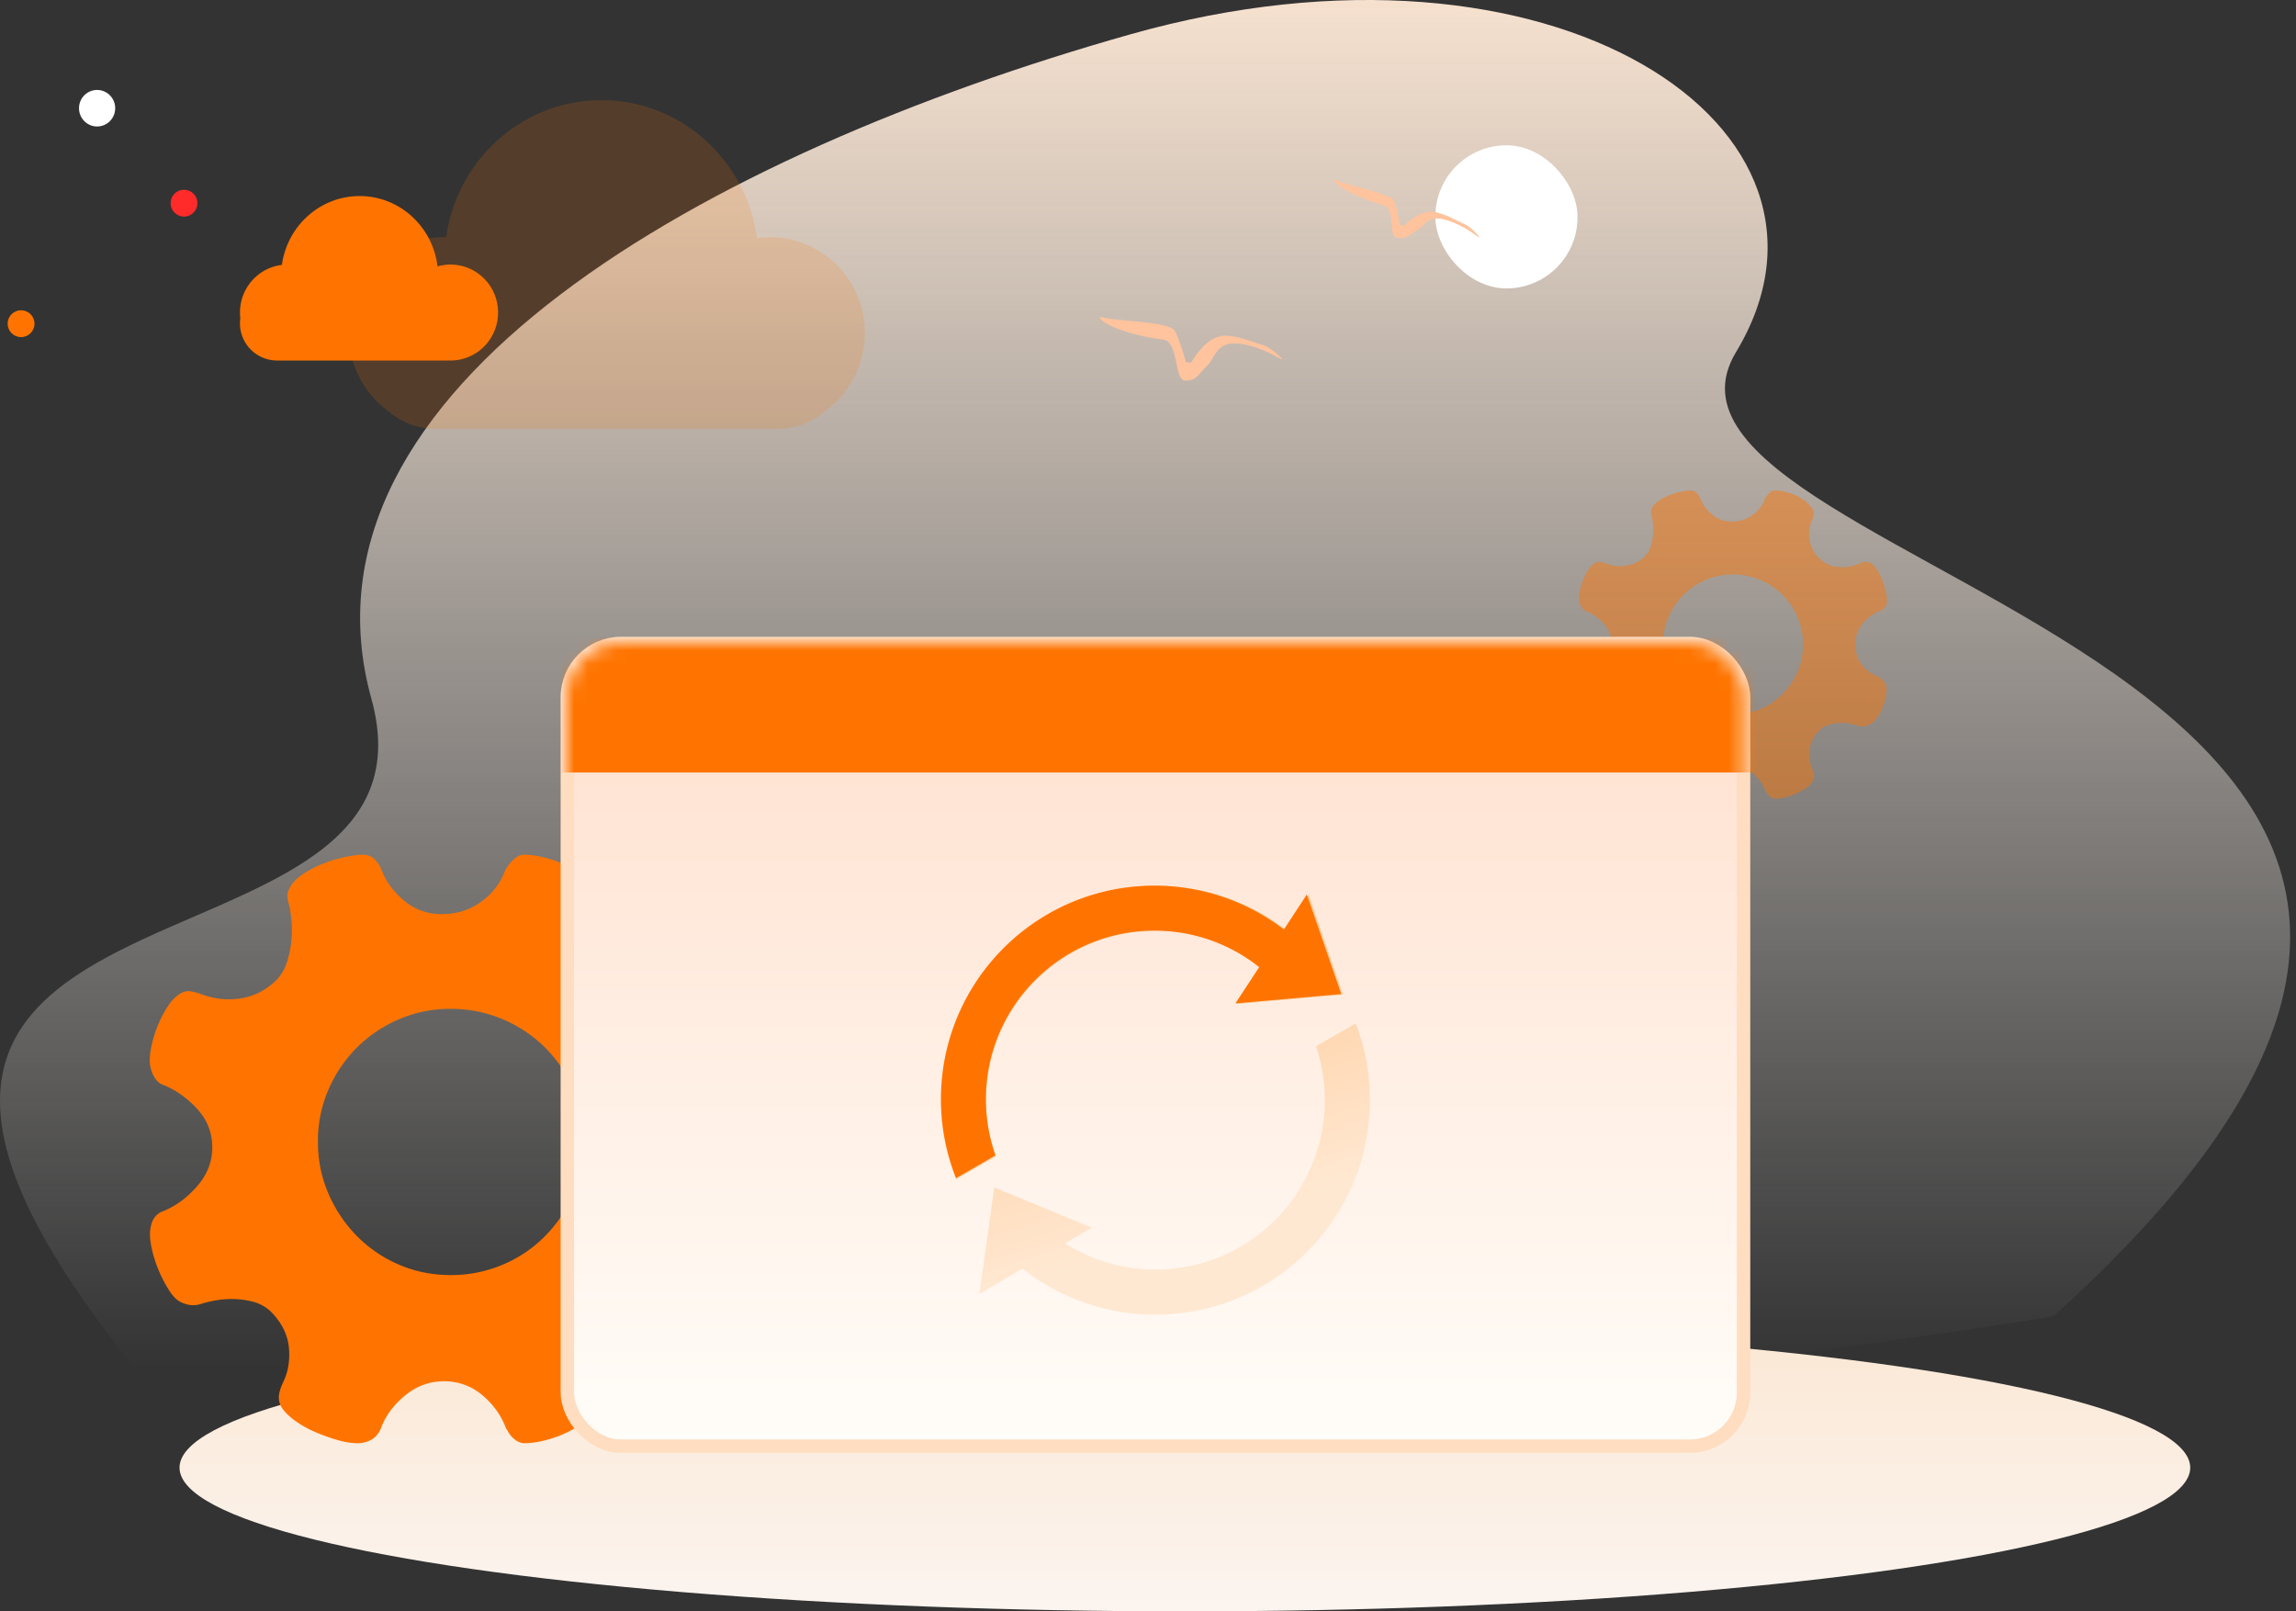 <svg xmlns="http://www.w3.org/2000/svg" xmlns:xlink="http://www.w3.org/1999/xlink" width="171" height="120"><rect width="100%" height="100%" fill="#333333" stroke="none"/><defs><linearGradient id="a" x1="50%" x2="50%" y1="2.11%" y2="94.785%"><stop offset="0%" stop-color="#FFE8D4"/><stop offset="100%" stop-color="#FFF" stop-opacity="0"/></linearGradient><linearGradient id="b" x1="50%" x2="50%" y1="0%" y2="99.391%"><stop offset="0%" stop-color="#FFEBD7"/><stop offset="100%" stop-color="#FFF8F3"/></linearGradient><linearGradient id="d" x1="56.99%" x2="56.99%" y1="100%" y2="12.624%"><stop offset="0%" stop-color="#FFFDF9"/><stop offset="100%" stop-color="#FFE3D2"/></linearGradient><linearGradient id="f" x1="63.921%" x2="40.048%" y1="78.856%" y2="2.508%"><stop offset="0%" stop-color="#FFE8D2"/><stop offset="100%" stop-color="#FFC38B"/></linearGradient><rect id="c" width="87.601" height="59.775" x="0" y="0" rx="4"/></defs><g fill="none" fill-rule="evenodd"><path fill="url(#a)" d="M10.924 102.945C-23.19 61.907 34.077 75.207 27.659 52.034s25.115-40.601 56.537-49.48c31.423-8.88 55.201 6.942 45.094 23.676-10.108 16.733 77.491 23.263 23.632 71.801-57.208 9.256-109.158 7.47-141.998 4.914"/><ellipse cx="88.247" cy="109.298" fill="url(#b)" opacity=".981" rx="74.876" ry="10.702"/><path fill="#FF7400" d="M54.868 91.52q.093.566-.047 1.365a8.2 8.2 0 0 1-.47 1.624 7 7 0 0 1-.8 1.483q-.47.66-1.033.942-.564.282-.987.282t-.94-.188a10 10 0 0 0-1.176-.26 5.5 5.5 0 0 0-1.433-.046 7 7 0 0 0-1.457.306 2.85 2.85 0 0 0-1.246.8q-1.127 1.177-1.316 2.683a5.3 5.3 0 0 0 .423 2.872q.47.94-.14 1.883-.284.376-.894.776t-1.34.73q-.727.33-1.527.518a6.2 6.2 0 0 1-1.41.188q-.422 0-.8-.33a1.8 1.8 0 0 1-.516-.705h-.047q-.517-1.46-1.763-2.519a4.33 4.33 0 0 0-2.89-1.059q-1.6 0-2.891 1.06-1.293 1.059-1.81 2.47-.234.566-.705.824a2.1 2.1 0 0 1-1.034.26q-.657-.001-1.48-.236a14 14 0 0 1-1.645-.589 8 8 0 0 1-1.481-.823q-.659-.471-.987-.942a1.44 1.44 0 0 1-.259-.777q-.023-.447.353-1.247.517-1.083.4-2.471-.118-1.389-1.2-2.566a3.06 3.06 0 0 0-1.597-.918 6.5 6.5 0 0 0-1.786-.165 8 8 0 0 0-2.021.377 1.9 1.9 0 0 1-1.316-.094q-.517-.189-.964-.871a9.8 9.8 0 0 1-1.34-3.201q-.187-.871-.094-1.436.141-1.035.94-1.318 1.41-.565 2.539-1.86 1.128-1.293 1.128-2.894 0-1.648-1.128-2.872t-2.539-1.789q-.423-.14-.705-.682a2.4 2.4 0 0 1-.282-1.107q0-.612.188-1.365a9.5 9.5 0 0 1 .494-1.46 8 8 0 0 1 .705-1.294q.399-.588.87-.87.375-.236.728-.189t.776.188a5.67 5.67 0 0 0 2.937.354q1.528-.213 2.703-1.342.564-.566.822-1.389a7.7 7.7 0 0 0 .33-1.624 7.6 7.6 0 0 0 0-1.46 20 20 0 0 0-.118-.94 5 5 0 0 1-.165-.66 1.02 1.02 0 0 1 .071-.659q.282-.658 1.01-1.153a8 8 0 0 1 1.575-.824q.846-.33 1.645-.494.8-.165 1.27-.165.61 0 .963.4t.493.824q.517 1.271 1.692 2.236t2.774.965q1.644 0 2.914-.918 1.269-.918 1.786-2.33.188-.377.587-.777.4-.4.823-.4.658 0 1.433.188a9 9 0 0 1 1.528.518q.752.33 1.387.848.635.517 1.01 1.13.235.376.141.823t-.188.636a5 5 0 0 0-.376 2.871q.235 1.506 1.363 2.636t2.773 1.248 3.056-.542q.375-.235.916-.188c.541.047.666.173.917.424q.705.66 1.245 2 .54 1.342.729 2.707.093.801-.259 1.248-.353.447-.728.588-1.458.518-2.491 1.813a4.6 4.6 0 0 0-1.035 2.942q0 1.6.87 2.8a4.8 4.8 0 0 0 2.28 1.719q.328.187.564.376.517.425.705 1.083m-21.3 3.437a9.8 9.8 0 0 0 3.873-.775 9.7 9.7 0 0 0 3.168-2.142 10.3 10.3 0 0 0 2.12-3.168q.774-1.8.774-3.851a9.6 9.6 0 0 0-.775-3.852 10 10 0 0 0-2.119-3.144 9.9 9.9 0 0 0-3.168-2.12 9.8 9.8 0 0 0-3.874-.775 9.6 9.6 0 0 0-3.85.775 10 10 0 0 0-3.146 2.12 10 10 0 0 0-2.119 3.144 9.6 9.6 0 0 0-.775 3.852q0 2.05.775 3.851a10.3 10.3 0 0 0 2.12 3.168 9.8 9.8 0 0 0 3.144 2.142q1.8.775 3.851.775Z"/><path fill="#FF7400" d="M140.487 51.12q.05.295-.025.714a4.3 4.3 0 0 1-.246.851 3.7 3.7 0 0 1-.418.777q-.246.345-.542.493t-.517.148q-.222 0-.492-.099a5 5 0 0 0-.616-.135 2.9 2.9 0 0 0-.75-.025 3.6 3.6 0 0 0-.764.16 1.5 1.5 0 0 0-.652.42q-.591.615-.69 1.405a2.77 2.77 0 0 0 .222 1.504q.246.494-.074.986a1.8 1.8 0 0 1-.468.407 5 5 0 0 1-.702.382 4.4 4.4 0 0 1-.8.272 3.3 3.3 0 0 1-.738.098.63.63 0 0 1-.419-.172.93.93 0 0 1-.27-.37h-.025q-.27-.765-.924-1.32a2.27 2.27 0 0 0-1.514-.554q-.837 0-1.514.555-.676.555-.948 1.294a.84.84 0 0 1-.37.432q-.245.135-.54.135a2.9 2.9 0 0 1-.776-.123 7 7 0 0 1-.862-.308 4 4 0 0 1-.776-.432 2.2 2.2 0 0 1-.517-.493.75.75 0 0 1-.135-.407q-.013-.234.185-.653.27-.567.209-1.295-.061-.727-.628-1.344a1.6 1.6 0 0 0-.837-.48 3.4 3.4 0 0 0-.935-.087 4.1 4.1 0 0 0-1.06.198 1 1 0 0 1-.689-.05q-.27-.099-.504-.456a5.1 5.1 0 0 1-.702-1.677q-.098-.456-.05-.752.075-.542.493-.69.74-.296 1.33-.974t.59-1.517q0-.862-.59-1.504a3.65 3.65 0 0 0-1.33-.937q-.22-.074-.37-.357a1.24 1.24 0 0 1-.147-.58q0-.32.099-.715.098-.395.258-.764.16-.37.37-.678.208-.309.455-.457a.57.57 0 0 1 .382-.098 2.3 2.3 0 0 1 .406.098 2.97 2.97 0 0 0 1.539.185 2.5 2.5 0 0 0 1.415-.702q.295-.296.431-.728.135-.431.172-.85.038-.42 0-.765a10 10 0 0 0-.061-.493 3 3 0 0 1-.086-.345.54.54 0 0 1 .037-.345q.148-.345.529-.605.382-.258.825-.431.442-.172.862-.259.418-.086.664-.086.32 0 .505.21t.258.43q.271.667.887 1.172.615.506 1.452.506.862 0 1.527-.481t.935-1.22a1.6 1.6 0 0 1 .308-.408q.21-.21.431-.21.345 0 .751.1.406.098.8.27.394.174.726.444.333.272.53.592a.57.57 0 0 1 .074.432 1.5 1.5 0 0 1-.099.333 2.6 2.6 0 0 0-.197 1.504q.123.789.714 1.38.59.593 1.453.654a3.2 3.2 0 0 0 1.6-.284.76.76 0 0 1 .48-.098.75.75 0 0 1 .48.222q.37.345.653 1.048.283.702.381 1.418.05.419-.135.653a.9.9 0 0 1-.382.308 2.9 2.9 0 0 0-1.305.95 2.4 2.4 0 0 0-.541 1.54q0 .84.455 1.468.456.628 1.194.9a2.3 2.3 0 0 1 .296.197q.27.222.37.567Zm-11.43 2.097q1.08 0 2.038-.407a5.1 5.1 0 0 0 1.668-1.128 5.4 5.4 0 0 0 1.115-1.667 5.1 5.1 0 0 0 .408-2.027 5.1 5.1 0 0 0-.408-2.027 5.3 5.3 0 0 0-1.115-1.655 5.2 5.2 0 0 0-1.668-1.116 5.2 5.2 0 0 0-2.039-.407q-1.08 0-2.027.407a5.3 5.3 0 0 0-1.655 1.116 5.3 5.3 0 0 0-1.115 1.655 5.1 5.1 0 0 0-.408 2.027q0 1.08.408 2.027a5.4 5.4 0 0 0 1.115 1.667q.708.72 1.655 1.128a5.1 5.1 0 0 0 2.027.407Z" opacity=".458"/><g transform="translate(42.254 47.923)"><mask id="e" fill="#fff"><use xlink:href="#c"/></mask><use xlink:href="#c" fill="url(#d)" stroke="#FFDDC1"/><path fill="#FF7400" d="M-9.615-5.337h118.581V9.607H-9.615z" mask="url(#e)"/></g><path fill="url(#f)" d="M30.894 10.254a15.9 15.9 0 0 1 1.054 5.72c0 8.823-7.151 15.974-15.974 15.974a15.9 15.9 0 0 1-9.9-3.436l-3.21 1.894 1.101-7.932 7.272 2.991-1.992 1.177a12.55 12.55 0 0 0 6.73 1.943c6.964 0 12.61-5.646 12.61-12.61a12.6 12.6 0 0 0-.65-4.012zM15.974 0c3.645 0 7.005 1.22 9.693 3.276L27.383.66l2.582 7.455-7.932.697 1.784-2.715a12.56 12.56 0 0 0-7.843-2.735c-6.965 0-12.611 5.646-12.611 12.611 0 1.477.254 2.895.72 4.212L1.132 21.89A15.9 15.9 0 0 1 0 15.974C0 7.152 7.152 0 15.974 0" transform="translate(70.08 65.958)"/><path fill="#FF7400" d="M85.976 65.958c3.627 0 6.97 1.215 9.645 3.26l1.708-2.602 2.57 7.418-7.893.694 1.774-2.703a12.5 12.5 0 0 0-7.804-2.72c-6.93 0-12.549 5.618-12.549 12.549 0 1.47.253 2.88.717 4.19l-2.937 1.698a15.9 15.9 0 0 1-1.126-5.888c0-8.779 7.116-15.896 15.895-15.896"/><g transform="translate(81.932 10.821)"><rect width="10.583" height="10.658" x="24.972" fill="#FFF" rx="5.292"/><path fill="#FFC39D" d="M6.774 16.178q1.279-2.072 2.663-2c1.033.055 2.22.584 2.643.68.614.14 1.817 1.287 1.38 1.054-.446-.24-1.844-1.078-3.333-1.157s-1.538 1.08-2.196 1.705c-.659.624-.765 1.102-1.603 1.057-.838-.044-.445-2.893-1.627-3.048-4.164-.548-5.282-1.912-4.44-1.64.844.271 4.934.265 5.313 1.004q.38.74.824 2.325zM22.623 5.996q1.299-1.265 2.433-1.001c.848.197 1.767.752 2.105.885.491.193 1.35 1.186 1.018.954-.342-.237-1.4-1.043-2.62-1.327s-1.397.526-2.013.865c-.617.339-.761.659-1.449.5-.687-.16-.03-2.108-.988-2.4-3.376-1.024-4.14-2.157-3.476-1.837.665.321 4.046.944 4.272 1.524q.228.579.41 1.765z"/></g><g transform="translate(1.03 6.699)"><circle cx=".539" cy="17.406" r="1" fill="#FF7400"/><ellipse cx="6.202" cy="1.36" fill="#FFF" rx="1.348" ry="1.36"/><circle cx="12.674" cy="8.431" r="1" fill="#FF2A2A"/><path fill="#FF7400" d="M31.478 25.25a5.5 5.5 0 0 1-3.703-1.424 7.16 7.16 0 0 1-2.838-5.72c0-3.944 3.17-7.142 7.082-7.142q.09 0 .183.002C33.012 5.196 37.882.76 43.768.76c5.906 0 10.79 4.467 11.575 10.268q.469-.063.957-.064c3.91 0 7.082 3.198 7.082 7.143a7.15 7.15 0 0 1-2.838 5.718 5.5 5.5 0 0 1-3.704 1.425z" opacity=".164"/><path fill="#FF7400" d="M25.753 7.902c2.989 0 5.454 2.288 5.8 5.24a3.5 3.5 0 0 1 .972-.137c1.955 0 3.54 1.599 3.54 3.571s-1.585 3.572-3.54 3.572q-.068 0-.136-.003l-.1.003H19.608a2.765 2.765 0 0 1-2.74-3.144 4 4 0 0 1-.025-.428c0-1.83 1.365-3.338 3.123-3.547.396-2.897 2.836-5.127 5.787-5.127"/></g></g></svg>